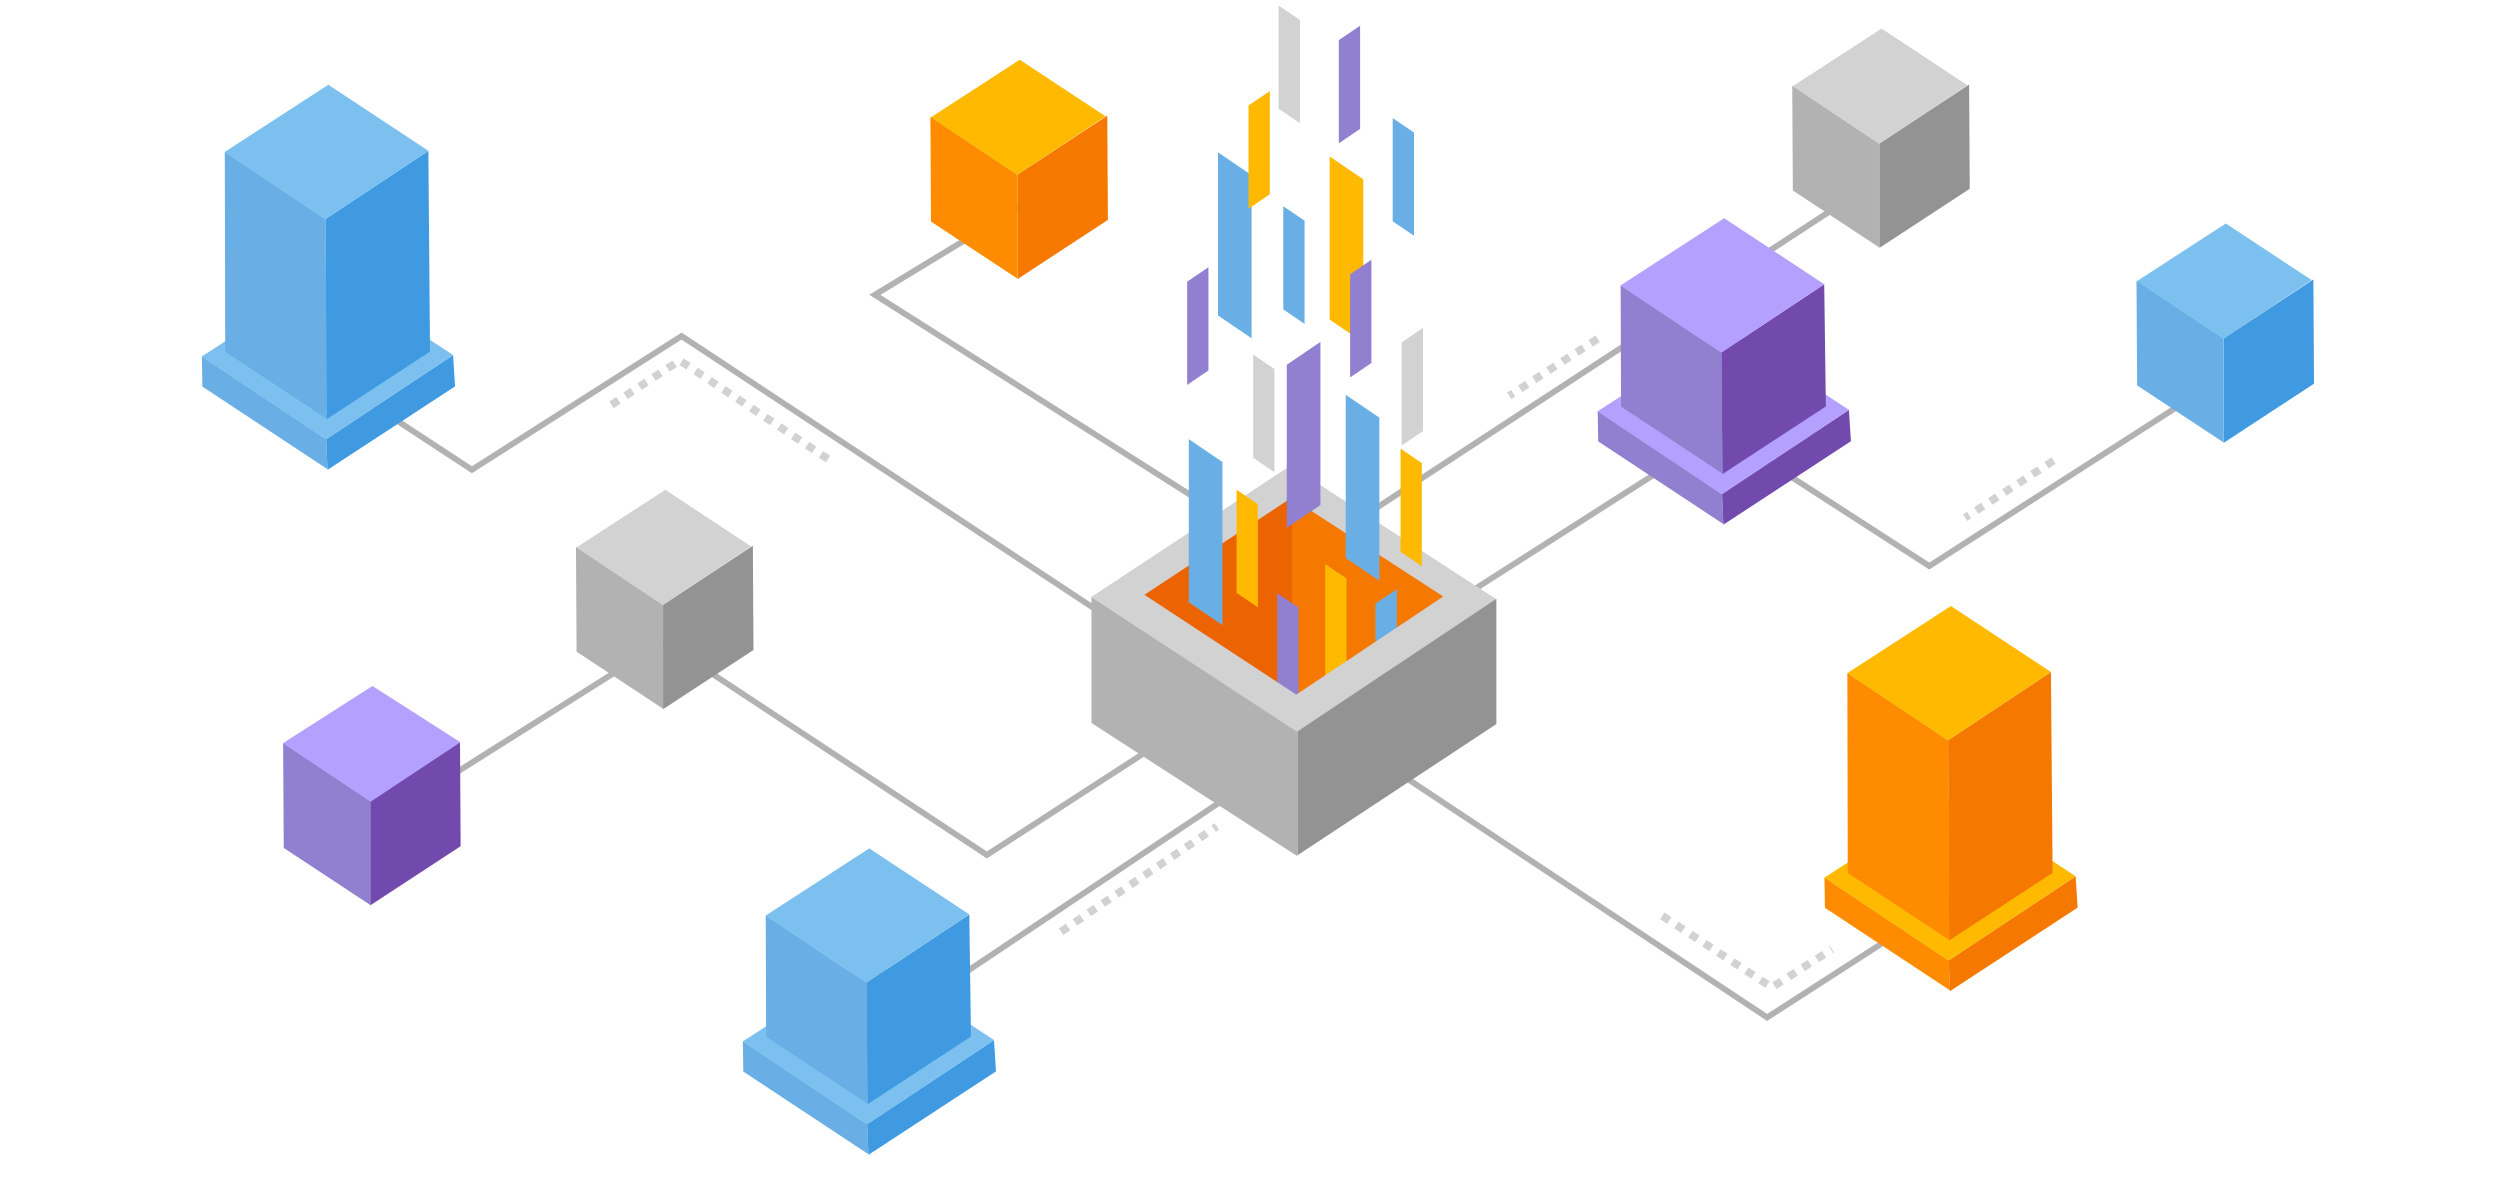 <svg xmlns="http://www.w3.org/2000/svg" viewBox="0 0 636 300"><title>swimlane-processing-data-multi-server</title><polygon points="284.884 151.667 328.384 122.167 373.551 152.167 329.884 181 284.884 151.667" fill="#f57800"/><polygon points="328.718 122.388 328.385 122.167 284.885 151.667 328.718 180.24 328.718 122.388" fill="#ec6401"/><polygon points="342.551 172.406 342.551 147.167 337.135 143.49 337.135 176.032 342.551 172.406" fill="#ffb900"/><polygon points="355.342 149.903 349.925 153.58 349.925 179.833 355.342 176.156 355.342 149.903" fill="#69afe5"/><polygon points="324.925 150.903 330.342 154.58 330.342 180.833 324.925 177.156 324.925 150.903" fill="#9080cf"/><polygon points="313.472 16.144 308.055 19.821 308.055 46.075 313.472 42.398 313.472 16.144" fill="none"/><polygon points="346.823 87.122 338.261 81.309 338.261 39.809 346.823 45.622 346.823 87.122" fill="#ffb900"/><line x1="344.884" y1="132.667" x2="474.051" y2="48.167" fill="none" stroke="#b2b2b2" stroke-miterlimit="10" stroke-width="1.5"/><polyline points="361.884 158.333 437.884 109.833 490.801 144 558.551 100.5" fill="none" stroke="#b2b2b2" stroke-miterlimit="10" stroke-width="1.5"/><polyline points="348.051 191.5 449.551 258.833 487.051 234.667" fill="none" stroke="#b2b2b2" stroke-miterlimit="10" stroke-width="1.5"/><line x1="317.551" y1="199.25" x2="231.218" y2="257" fill="none" stroke="#b2b2b2" stroke-miterlimit="10" stroke-width="1.5"/><polyline points="303.551 183.5 251.051 217.5 168.801 163.25 95.218 209.667" fill="none" stroke="#b2b2b2" stroke-miterlimit="10" stroke-width="1.5"/><polyline points="313.218 132.5 222.551 75 261.551 51.333" fill="none" stroke="#b2b2b2" stroke-miterlimit="10" stroke-width="1.5"/><polyline points="288.551 161.5 173.384 85.5 120.051 119.5 75.051 90" fill="none" stroke="#b2b2b2" stroke-miterlimit="10" stroke-width="1.5"/><polyline points="155.551 103 172.932 91.691 212.266 117.858" fill="none" stroke="#d2d2d2" stroke-miterlimit="10" stroke-width="2" stroke-dasharray="2.13 2.13"/><line x1="269.932" y1="237.024" x2="309.551" y2="210.25" fill="none" stroke="#d2d2d2" stroke-miterlimit="10" stroke-width="2" stroke-dasharray="2.13 2.13"/><polyline points="422.884 233 450.766 251.191 466.051 241.5" fill="none" stroke="#d2d2d2" stroke-miterlimit="10" stroke-width="2" stroke-dasharray="2.13 2.13"/><line x1="522.432" y1="117.191" x2="499.932" y2="131.691" fill="none" stroke="#d2d2d2" stroke-miterlimit="10" stroke-width="2" stroke-dasharray="2.13 2.13"/><path d="M328.269,118.46l-50.593,33.376,52.313,34.414,50.654-33.818Zm1.5,58.25-38.619-25.4L328.5,126.667l38.664,25.078Z" fill="#d2d2d2"/><polygon points="277.676 151.875 277.676 183.928 330.083 217.833 330.083 186.226 277.676 151.875" fill="#b2b2b2"/><polygon points="380.676 152.323 330.083 186.057 330.083 217.576 380.676 184.201 380.676 152.323" fill="#939393"/><polygon points="258.849 44.423 258.849 70.999 281.849 55.94 281.693 29.416 258.849 44.423" fill="#f57800"/><polygon points="258.849 44.454 258.849 70.888 236.849 56.375 236.694 29.681 258.849 44.454" fill="#ff8c00"/><polygon points="258.801 44.5 281.241 29.588 259.416 15.191 236.823 29.845 258.801 44.5" fill="#ffb900"/><polygon points="220.574 285.996 220.926 293.794 253.384 272.559 252.87 264.586 220.574 285.996" fill="#409ae1"/><polygon points="220.651 286.035 220.926 293.635 189.101 272.61 188.972 264.894 220.651 286.035" fill="#69afe5"/><polygon points="220.574 286.041 252.861 264.585 221.458 243.869 188.949 264.955 220.574 286.041" fill="#7bc0ef"/><polygon points="220.416 249.979 220.701 280.921 247.009 263.708 246.593 232.625 220.416 249.979" fill="#409ae1"/><polygon points="220.478 250.01 220.701 280.791 194.905 263.75 194.801 232.875 220.478 250.01" fill="#69afe5"/><polygon points="220.415 250.016 246.585 232.625 221.132 215.833 194.782 232.924 220.415 250.016" fill="#7bc0ef"/><polygon points="438.063 125.68 438.415 133.478 470.873 112.242 470.359 104.269 438.063 125.68" fill="#724aad"/><polygon points="438.14 125.719 438.415 133.318 406.589 112.294 406.461 104.578 438.14 125.719" fill="#9080cf"/><polygon points="438.062 125.725 470.35 104.269 438.947 83.553 406.438 104.639 438.062 125.725" fill="#b4a0ff"/><polygon points="437.904 89.663 438.19 120.604 464.498 103.392 464.081 72.309 437.904 89.663" fill="#724aad"/><polygon points="437.967 89.694 438.19 120.475 412.394 103.434 412.29 72.559 437.967 89.694" fill="#9080cf"/><polygon points="437.904 89.699 464.074 72.308 438.62 55.517 412.271 72.608 437.904 89.699" fill="#b4a0ff"/><polygon points="495.741 244.33 496.093 252.128 528.551 230.892 528.037 222.919 495.741 244.33" fill="#f57800"/><polygon points="495.818 244.368 496.093 251.968 464.267 230.943 464.139 223.227 495.818 244.368" fill="#ff8c00"/><polygon points="495.74 244.375 528.028 222.919 496.625 202.202 464.116 223.288 495.74 244.375" fill="#ffb900"/><polygon points="495.582 188.313 495.868 239.254 522.176 222.042 521.759 170.958 495.582 188.313" fill="#f57800"/><polygon points="495.645 188.344 495.868 239.125 470.072 222.083 469.968 171.208 495.645 188.344" fill="#ff8c00"/><polygon points="495.582 188.349 521.752 170.958 496.299 154.167 469.949 171.258 495.582 188.349" fill="#ffb900"/><polygon points="82.96 111.731 83.312 119.529 115.771 98.293 115.256 90.32 82.96 111.731" fill="#409ae1"/><polygon points="83.038 111.769 83.312 119.369 51.487 98.344 51.358 90.628 83.038 111.769" fill="#69afe5"/><polygon points="82.96 111.776 115.247 90.32 83.844 69.603 51.335 90.69 82.96 111.776" fill="#7bc0ef"/><polygon points="82.802 55.714 83.087 106.655 109.396 89.443 108.979 38.359 82.802 55.714" fill="#409ae1"/><polygon points="82.864 55.745 83.087 106.526 57.291 89.484 57.187 38.609 82.864 55.745" fill="#69afe5"/><polygon points="82.801 55.75 108.972 38.359 83.518 21.568 57.169 38.659 82.801 55.75" fill="#7bc0ef"/><polygon points="94.182 203.757 94.182 230.332 117.182 215.273 117.027 188.749 94.182 203.757" fill="#724aad"/><polygon points="94.182 203.787 94.182 230.221 72.182 215.708 72.027 189.015 94.182 203.787" fill="#9080cf"/><polygon points="94.301 203.938 117.114 188.813 94.749 174.524 71.989 189.063 94.301 203.938" fill="#b4a0ff"/><polygon points="168.682 153.84 168.682 180.416 191.682 165.356 191.527 138.833 168.682 153.84" fill="#939393"/><polygon points="168.682 153.87 168.682 180.305 146.682 165.792 146.527 139.098 168.682 153.87" fill="#b2b2b2"/><polygon points="168.634 153.917 191.074 139.005 169.249 124.608 146.656 139.262 168.634 153.917" fill="#d2d2d2"/><polygon points="565.682 86.09 565.682 112.666 588.682 97.606 588.527 71.083 565.682 86.09" fill="#409ae1"/><polygon points="565.682 86.12 565.682 112.555 543.682 98.042 543.527 71.348 565.682 86.12" fill="#69afe5"/><polygon points="565.634 86.167 588.074 71.255 566.249 56.858 543.656 71.512 565.634 86.167" fill="#7bc0ef"/><polygon points="478.099 36.507 478.099 63.082 501.099 48.023 500.943 21.499 478.099 36.507" fill="#939393"/><polygon points="478.099 36.537 478.099 62.971 456.099 48.458 455.944 21.765 478.099 36.537" fill="#b2b2b2"/><polygon points="478.051 36.583 500.491 21.672 478.666 7.274 456.073 21.929 478.051 36.583" fill="#d2d2d2"/><polygon points="310.989 159.032 302.427 153.219 302.427 111.719 310.989 117.532 310.989 159.032" fill="#69afe5"/><polygon points="324.218 120.136 318.801 116.459 318.801 90.206 324.218 93.883 324.218 120.136" fill="#d2d2d2"/><polygon points="350.912 147.754 342.35 141.942 342.35 100.442 350.912 106.254 350.912 147.754" fill="#69afe5"/><polygon points="331.884 82.396 326.468 78.719 326.468 52.466 331.884 56.143 331.884 82.396" fill="#69afe5"/><polygon points="359.718 59.979 354.301 56.302 354.301 30.049 359.718 33.726 359.718 59.979" fill="#69afe5"/><polygon points="318.412 86.066 309.85 80.254 309.85 38.754 318.412 44.566 318.412 86.066" fill="#69afe5"/><polygon points="361.718 144.071 356.301 140.394 356.301 114.141 361.718 117.818 361.718 144.071" fill="#ffb900"/><polygon points="319.999 154.51 314.582 150.833 314.582 124.58 319.999 128.257 319.999 154.51" fill="#ffb900"/><polygon points="360.832 25.523 352.27 31.336 352.27 72.836 360.832 67.023 360.832 25.523" fill="none"/><polygon points="348.884 66.088 343.468 69.765 343.468 96.018 348.884 92.341 348.884 66.088" fill="#9080cf"/><polygon points="362.009 83.406 356.593 87.083 356.593 113.336 362.009 109.659 362.009 83.406" fill="#d2d2d2"/><polygon points="335.912 86.982 327.35 92.794 327.35 134.294 335.912 128.482 335.912 86.982" fill="#9080cf"/><polygon points="346.012 6.535 340.595 10.212 340.595 36.465 346.012 32.788 346.012 6.535" fill="#9080cf"/><polygon points="323.04 23.165 317.623 26.842 317.623 53.095 323.04 49.418 323.04 23.165" fill="#ffb900"/><polygon points="307.425 67.986 302.008 71.663 302.008 97.916 307.425 94.239 307.425 67.986" fill="#9080cf"/><polygon points="330.706 31.345 325.29 27.668 325.29 1.415 330.706 5.092 330.706 31.345" fill="#d2d2d2"/><line x1="406.432" y1="86.191" x2="383.932" y2="100.691" fill="none" stroke="#d2d2d2" stroke-miterlimit="10" stroke-width="2" stroke-dasharray="2.13 2.13"/></svg>